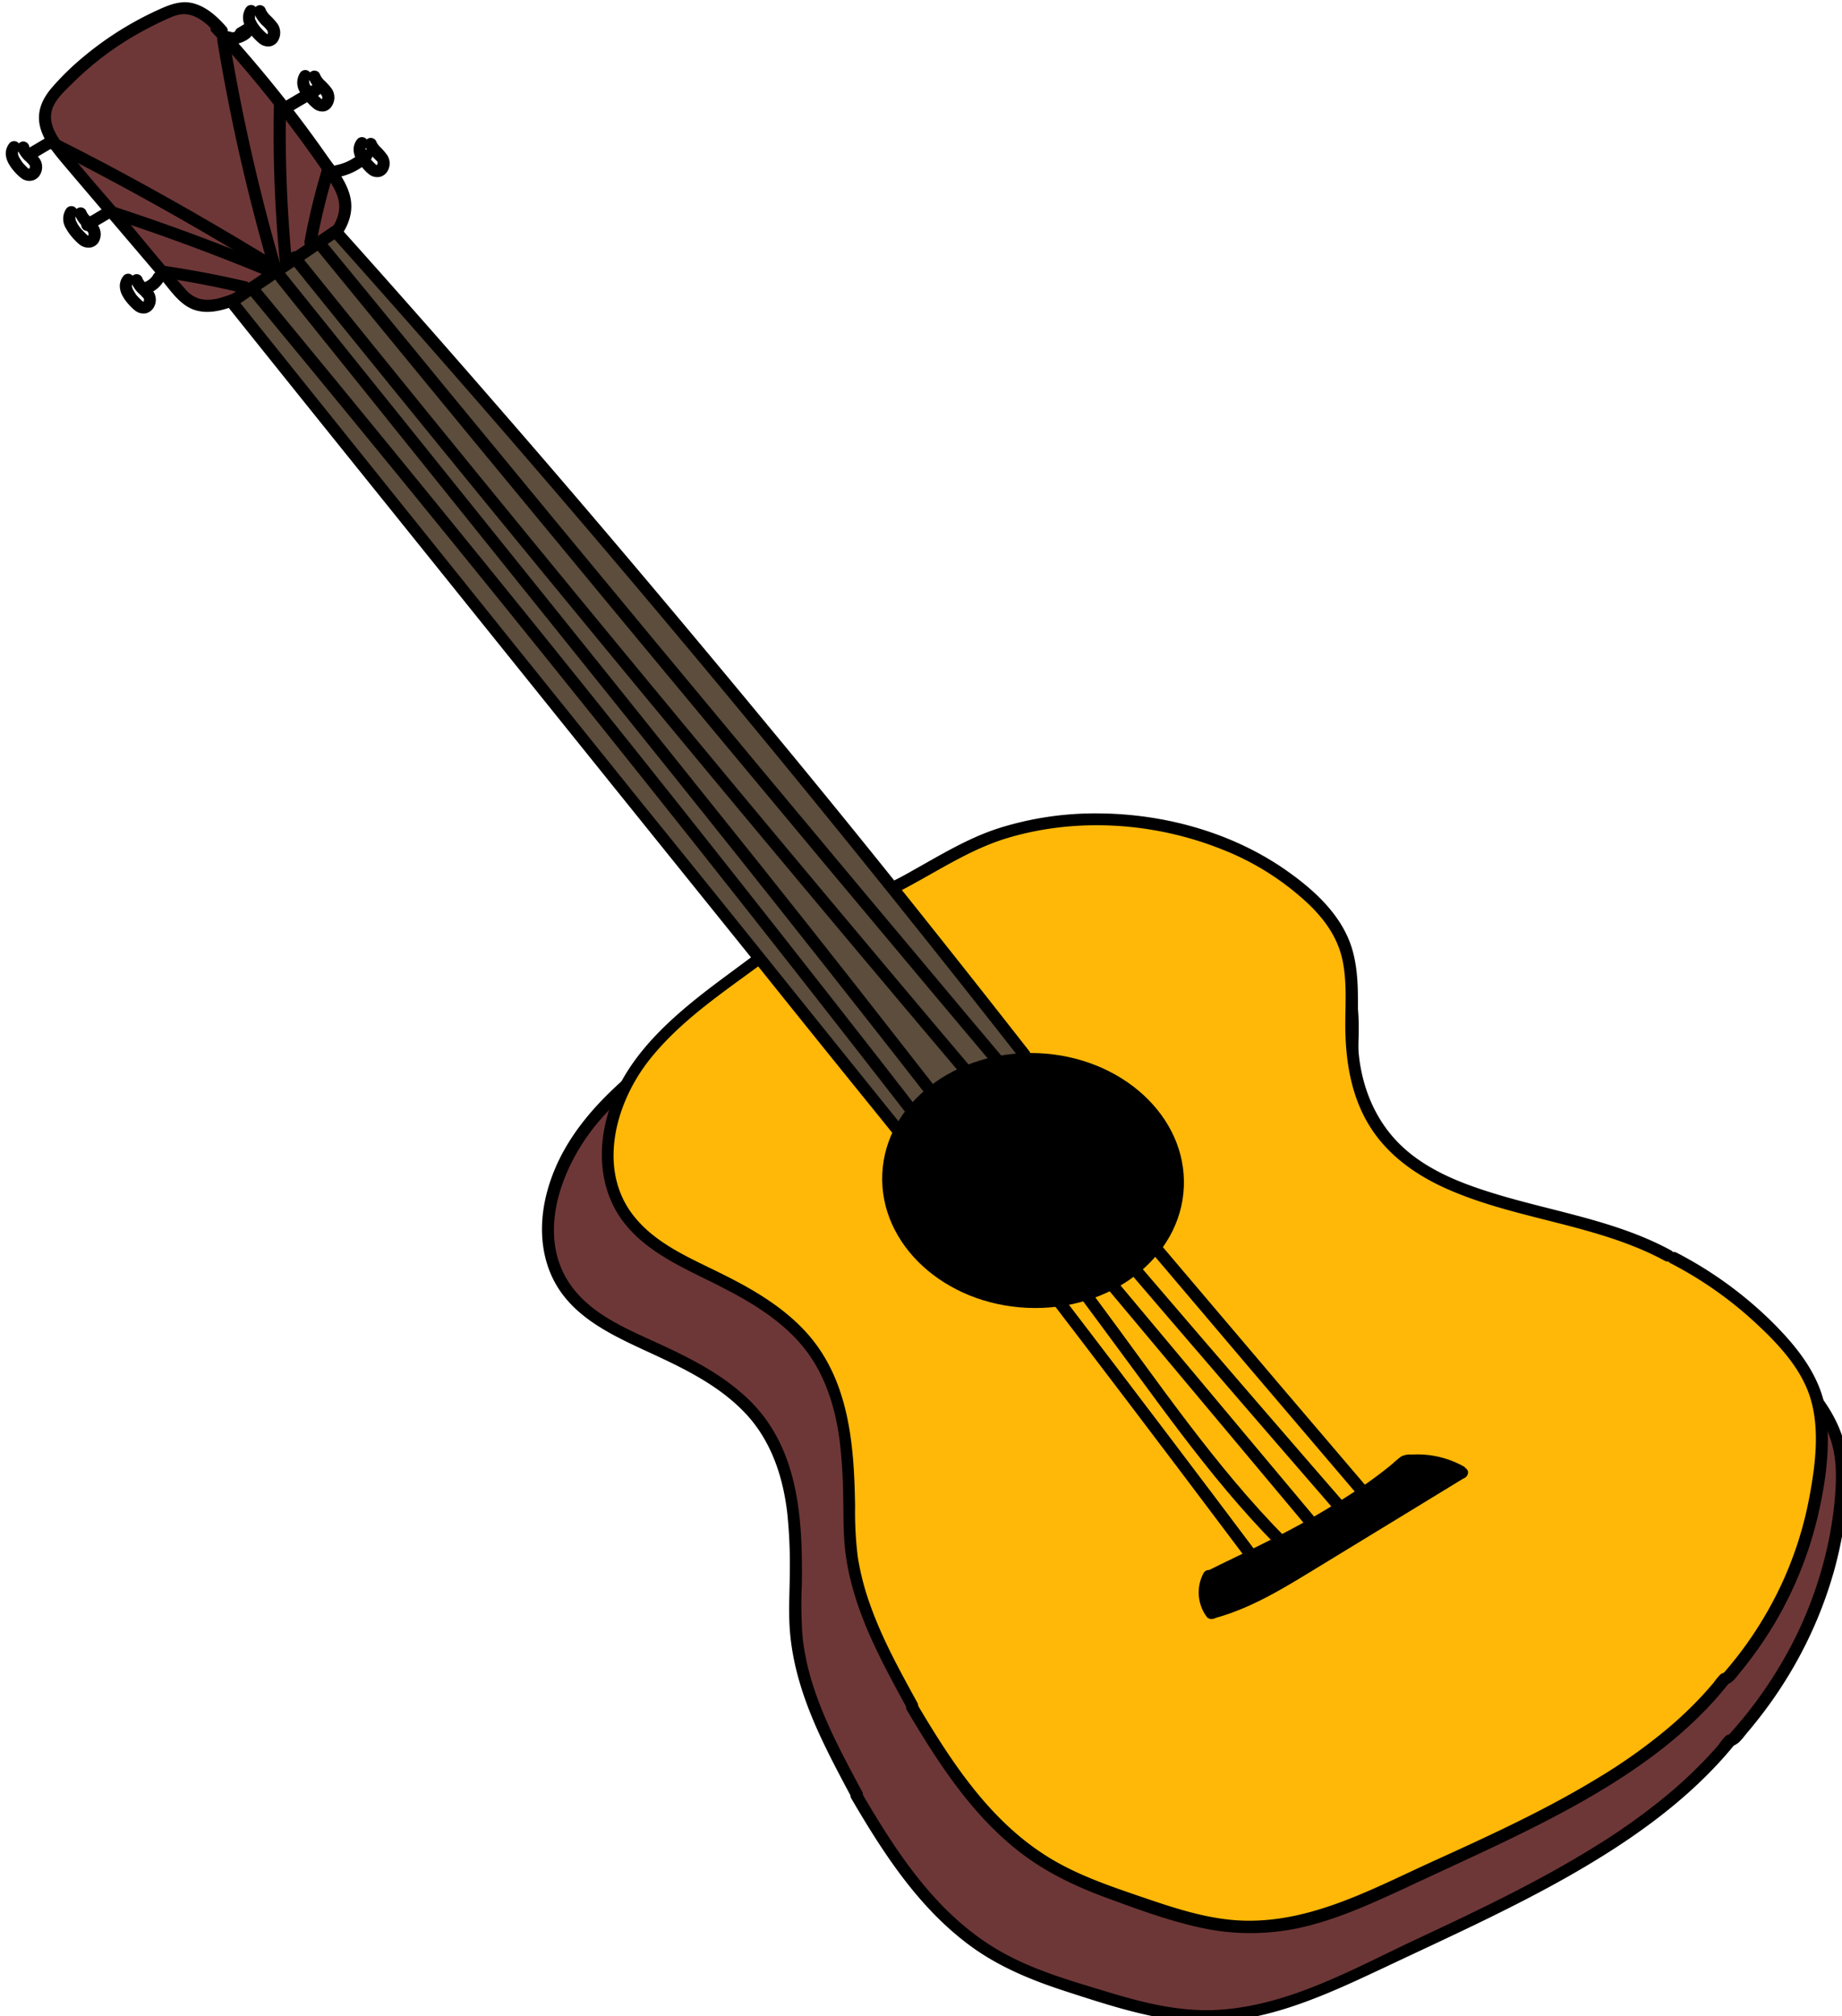 <svg id="Layer_1" data-name="Layer 1" xmlns="http://www.w3.org/2000/svg" viewBox="0 0 455 498"><g id="Body"><path d="M417.2,321.18a92.66,92.66,0,0,1,27.62,20.25c3.61,3.91,6.83,8.17,8.54,12.89,1.87,5.15,1.84,10.59,1.37,15.88-2,21.72-11.36,42.66-26.79,59.61l-.59.07c-21.32,26.3-58.08,41.42-90.8,57-12.1,5.76-25.6,11.38-39.86,11.11-9.25-.18-18.35-3-27.25-5.72-7.38-2.28-14.84-4.6-21.57-8.2-17.1-9.13-27.37-25.22-36.36-40.63l.2-.12c-8.49-15.91-15.54-29.21-15.24-45.94s1.17-34.69-9.92-47.83c-5-6-12.19-10.46-19.85-14.2-8.61-4.2-18.18-7.67-24.38-14-12.25-12.55-7.12-33,6.14-47.22s30.91-23.18,44.79-36.83l.74.11c19.25-2.53,30.57-14.57,46.7-20.43,28.2-10.24,62.94-4.66,82.94,13.32a32.86,32.86,0,0,1,7.83,9.69c3.84,7.85,2.27,16.86,2.17,25.46-.12,9.77,1.93,19.86,8.82,27.54,16.14,18,50.21,15.74,73.25,27.58" style="fill:#6e3737"/><path d="M416.44,322.48a93.75,93.75,0,0,1,21.4,14.21c6.13,5.46,12.64,12.07,14.76,20.25,1.17,4.49,1,9.19.58,13.77a92.69,92.69,0,0,1-1.88,11.71,99.43,99.43,0,0,1-8.45,23.29,106.45,106.45,0,0,1-16,23l1.06-.44a2.9,2.9,0,0,0-1.65.51A17.75,17.75,0,0,0,424.5,431c-1.23,1.42-2.49,2.8-3.8,4.14a112.71,112.71,0,0,1-8.31,7.75,157,157,0,0,1-19.15,13.66c-13.85,8.54-28.59,15.52-43.3,22.41-15.62,7.32-31.64,16.51-49.23,17.48-9.42.53-18.52-1.82-27.45-4.53s-17.9-5.26-26-9.85c-15.65-8.87-25.63-24.2-34.48-39.35l-.54,2.06.21-.12a1.55,1.55,0,0,0,.54-2.06c-4.37-8.18-8.86-16.41-11.81-25.24a61.53,61.53,0,0,1-2.9-12.7,105.52,105.52,0,0,1-.22-13.19c.24-16.28-.71-33.86-13.21-45.86-6.32-6.07-14.2-10.08-22.09-13.71-7.44-3.43-15.77-6.81-21-13.41-10.07-12.7-3.08-30.73,6.26-41.61,11.7-13.63,27.93-22.3,41.37-34q2.52-2.19,4.91-4.53l-1.46.39A17.21,17.21,0,0,0,199,238a55.87,55.87,0,0,0,7-2,87.38,87.38,0,0,0,12.48-5.83c8.09-4.47,15.84-9.52,24.66-12.46a88.78,88.78,0,0,1,56.71.56A67,67,0,0,1,323,231.7c4,3.66,7.35,7.86,8.68,13.2s.87,10.82.62,16.2c-.46,10.08.44,20.54,6.2,29.17,4.67,7,11.8,11.57,19.45,14.73,16.44,6.78,34.62,7.75,51.17,14.21q3,1.17,5.85,2.63c1.72.88,3.24-1.71,1.51-2.59-14.87-7.58-31.81-9.22-47.69-13.73-7.33-2.08-14.74-4.79-20.83-9.5-7.32-5.67-11.34-14-12.43-23.12-1.16-9.71,1.52-19.77-1.09-29.31-2.4-8.81-9.88-15.31-17.24-20.16-14.54-9.58-32.6-13.61-49.86-13A88.59,88.59,0,0,0,241,215.27c-8.11,2.87-15.36,7.44-22.82,11.64a91.31,91.31,0,0,1-11.63,5.69,60.06,60.06,0,0,1-6.42,2.08q-1.57.4-3.18.72a24.21,24.21,0,0,1-2.9.49c-.89,0-1.32-.12-2,.52-1,.89-1.93,1.85-2.92,2.74q-2.78,2.5-5.69,4.84c-3.91,3.16-8,6.12-12,9.09C156.46,264,139.83,276,135,294.91c-1.94,7.66-1.54,16,2.67,22.9,4.85,7.9,13.57,12,21.68,15.77,8.87,4.08,18,8.32,24.8,15.54,6.4,6.8,9.34,15.81,10.35,24.94a121.4,121.4,0,0,1,.59,13.88c0,4.85-.35,9.73,0,14.57.71,9.75,4,18.93,8.17,27.69,2.23,4.7,4.69,9.29,7.14,13.88L211,442l-.2.13a1.52,1.52,0,0,0-.54,2.05c7.95,13.6,16.71,27.18,29.63,36.6,7.14,5.2,15.3,8.48,23.67,11.18,9.1,2.94,18.34,6,27.88,7.14,18.39,2.16,35.18-5.91,51.35-13.51,15-7.08,30.21-13.95,44.68-22.16,15.18-8.63,29.88-18.87,41-32.51l-1.06.44c1.95-.24,2.91-1.89,4.13-3.33q2.1-2.48,4.06-5.07a106,106,0,0,0,7.54-11.4,103.75,103.75,0,0,0,10.06-24.14,99.39,99.39,0,0,0,2.58-12.78,58,58,0,0,0,.55-14.17c-1.06-9.35-6.74-16.68-13.27-23.08a95.24,95.24,0,0,0-25-17.52c-1.73-.85-3.25,1.74-1.52,2.59Z"/></g><path d="M53.48,6.93A314.23,314.23,0,0,1,81.72,42.5c1.53,2.26,3.06,4.6,3.46,7.17.92,5.88-4.23,11.08-9.59,14.84A86.62,86.62,0,0,1,58.2,73.88c-3.34,1.34-7.4,2.46-10.64.88a11.75,11.75,0,0,1-3.66-3.23L16.67,39.47c-3.22-3.79-6.61-8.27-5.25-12.74a13.54,13.54,0,0,1,3.19-4.86A77.6,77.6,0,0,1,41.23,3.1a12.1,12.1,0,0,1,3.25-1c4.24-.55,7.76,2.7,10.36,5.61" style="fill:#6e3737"/><path d="M52.42,8A313.4,313.4,0,0,1,79.64,42.11c1.83,2.67,4.18,5.61,4.15,9,0,2.89-1.74,5.48-3.63,7.53C75.7,63.47,69.52,66.93,63.68,69.8a49.38,49.38,0,0,1-9.4,3.81,10.8,10.8,0,0,1-4.45.32,7.21,7.21,0,0,1-4.08-2.55c-5.14-5.66-9.93-11.68-14.88-17.5S21,42.57,16.32,36.7c-1.9-2.39-4.16-5.54-3.65-8.78.49-3.06,3.44-5.56,5.53-7.64A75.77,75.77,0,0,1,35.76,7.41q2.48-1.34,5-2.49c1.64-.74,3.35-1.57,5.2-1.4,3.21.3,5.76,2.95,7.79,5.21,1.3,1.44,3.41-.68,2.12-2.12C53.8,4.27,51.39,2,48.36,1c-3.51-1.19-6.7.23-9.87,1.7A81.26,81.26,0,0,0,20.33,14.27a65.72,65.72,0,0,0-7.49,7.34c-2.34,2.73-3.79,5.8-3,9.45.79,3.49,3.2,6.46,5.45,9.14,2.69,3.2,5.42,6.38,8.13,9.57L39.8,69c2.32,2.73,4.56,6.26,8.09,7.5,3.3,1.17,7,.24,10.15-1a80.29,80.29,0,0,0,19.8-10.84c5-3.83,10.44-9.62,8.56-16.5-1-3.66-3.61-6.84-5.76-9.9q-3.4-4.86-7-9.59Q66.41,19.23,58.5,10.27q-2-2.22-4-4.4c-1.31-1.43-3.43.7-2.12,2.12Z"/><path d="M76.22,19.31a8.93,8.93,0,0,0,2.4,3.32c.22.22.43.44.63.68s-.12-.19.1.11c.08.11.14.23.21.34s0-.1,0-.13a.88.88,0,0,0,0,.15c0,.06.1.49.06.2s0,.09,0,.16a.75.75,0,0,0,0,.15c0,.19.07-.37,0-.12l-.09.33c-.09.31.17-.28,0,0l-.08.12c-.07.15.24-.25.11-.13a.43.43,0,0,0-.09.1c-.17.19,0-.08.11-.08a.55.55,0,0,0-.14.09c-.13.1.33-.09.16-.07l-.13,0c-.16.07.36,0,.18,0H79.5c-.17,0,.33.1.16,0l-.18-.05c-.15,0,.19.14,0,0,0,0-.33-.22-.14-.08s0,0-.07-.07L78.91,24c-.26-.24-.5-.49-.74-.75s-.43-.47-.63-.72c0,0-.19-.23-.07-.08s0,0-.06-.08l-.33-.48-.26-.43c0-.1-.16-.44-.25-.49s.13.33,0,.07c0-.1-.07-.19-.1-.29s-.07-.29-.1-.43,0,.31,0,.12,0-.16,0-.24V20c0-.3-.09.32,0,0a1.09,1.09,0,0,0,0-.17c.07-.29-.16.27,0,0s.17-.28.27-.42a1.45,1.45,0,0,0,.16-1.15A1.5,1.5,0,0,0,74.13,18a4.47,4.47,0,0,0,0,4.82,11.37,11.37,0,0,0,1.48,2.1,13,13,0,0,0,1.65,1.67,3.48,3.48,0,0,0,2.91.91A2.89,2.89,0,0,0,82,26.15,3.93,3.93,0,0,0,82,22a15.17,15.17,0,0,0-1.77-2,6,6,0,0,1-.79-.88c.21.34,0,0,0,0a2.26,2.26,0,0,1-.16-.26l-.09-.18c-.07-.14-.06-.12,0,.09a1.46,1.46,0,0,1-.07-.19,1.5,1.5,0,1,0-2.89.8Z"/><path d="M90.15,35.93a7.71,7.71,0,0,0,2.2,3.1c.2.2.4.4.59.61l.12.15c.13.15-.16-.24,0-.07s.15.21.21.32c.18.32-.06-.24,0,0,0,.06.09.46,0,.16s0,.07,0,.14a.75.75,0,0,0,0,.15c0,.18.07-.38,0-.14l-.09.32c-.08.31.17-.3,0,0,0,0-.23.33,0,.11s-.08,0-.12.1c.18-.25.27-.17.12-.09l-.12.07c-.13.1.34-.11.17-.07l-.13,0c-.17.06.37,0,.19,0a.38.38,0,0,0-.15,0c-.18,0,.34.09.17,0s-.22,0-.23-.06l.15.07-.15-.08-.07,0c.17.1,0,0-.07,0l-.16-.15c-.24-.22-.48-.45-.71-.69s-.41-.44-.6-.67A1.15,1.15,0,0,1,91.3,39s-.18-.23-.06-.07l0-.07L91,38.54a9.25,9.25,0,0,1-.49-.87c-.1-.21,0,.08,0,.08s-.09-.26-.1-.28-.07-.27-.1-.41,0,.32,0,.12a1.64,1.64,0,0,1,0-.22c0-.07,0-.12,0-.18,0-.3-.09.32,0,0,0,0,0-.12.05-.17.06-.29-.17.27,0,0,.06-.1.35-.5.1-.19a1.54,1.54,0,0,0,0-2.12,1.52,1.52,0,0,0-2.12,0,4,4,0,0,0-1,2.56A5.1,5.1,0,0,0,88,39.32a9.71,9.71,0,0,0,1.44,2A11.49,11.49,0,0,0,91,42.92a3.33,3.33,0,0,0,2.83.77,3,3,0,0,0,1.84-1.33,3.74,3.74,0,0,0,0-4A14.69,14.69,0,0,0,94,36.41c-.13-.13-.26-.26-.38-.4l-.16-.18c-.24-.27,0,0,0,0s-.27-.42-.3-.47-.07-.16-.08-.17c.09.22.1.26,0,.11a1.27,1.27,0,0,1-.06-.18,1.5,1.5,0,0,0-2.89.8Z"/><path d="M4.3,36.83a7.57,7.57,0,0,0,2.21,3.1c.2.2.4.4.58.61l.13.15c.13.15-.17-.23-.06-.07l.22.32c.17.33-.06-.24,0,0,0,.06.09.46,0,.16s0,.07,0,.14,0,.1,0,.15.08-.38,0-.14,0,.21-.08.32c-.08.31.17-.29,0,0,0,.05-.24.33-.05.11s-.08.05-.12.1c.18-.25.27-.17.11-.09a.67.67,0,0,0-.11.07c-.14.1.34-.11.17-.07a.7.7,0,0,0-.14,0c-.16.06.37,0,.19,0a.38.38,0,0,0-.15,0c-.17,0,.35.09.17,0,0,0-.22,0-.23-.06l.15.07-.14-.08-.08,0c.17.1,0,0-.06,0l-.17-.15c-.24-.22-.47-.45-.7-.69s-.41-.44-.6-.67l-.15-.17,0-.07-.05-.07-.19-.27a7.53,7.53,0,0,1-.5-.87c-.1-.21,0,.08,0,.08s-.09-.26-.1-.28-.07-.27-.1-.41,0,.32,0,.12,0-.15,0-.22,0-.12,0-.18c0-.3-.1.32,0,0a1.09,1.09,0,0,0,0-.17c.06-.29-.16.27,0,0,0-.09.35-.5.09-.19a1.53,1.53,0,0,0,0-2.12,1.52,1.52,0,0,0-2.12,0,4.11,4.11,0,0,0-1,2.56,5.35,5.35,0,0,0,.64,2.41,9.82,9.82,0,0,0,1.44,2.05,11,11,0,0,0,1.58,1.55A3.32,3.32,0,0,0,8,44.59a3,3,0,0,0,1.83-1.33,3.74,3.74,0,0,0,0-4,14.06,14.06,0,0,0-1.71-1.91l-.37-.39c-.06-.06-.11-.13-.16-.19-.24-.27,0,0,0,0s-.28-.42-.3-.47a1,1,0,0,0-.09-.17c.09.22.11.26,0,.11a1.21,1.21,0,0,1,0-.18,1.5,1.5,0,0,0-2.9.8Z"/><path d="M18.48,53.05a8.7,8.7,0,0,0,2.41,3.32c.21.22.43.45.62.68s-.12-.18.1.12a3.87,3.87,0,0,1,.21.34c.12.2-.05-.1-.05-.14a1.42,1.42,0,0,0,.05.16c0,.06.1.48.06.19s0,.1,0,.16V58c0,.18.07-.37,0-.13l-.09.34c-.09.31.17-.29,0,0l-.07.12c-.08.16.23-.24.1-.13l-.09.1c-.16.19,0-.07.12-.08l-.15.09c-.13.11.33-.09.17-.07a.33.33,0,0,0-.14,0c-.16.06.36,0,.18,0a.38.38,0,0,0-.15,0c-.18,0,.32.09.15,0l-.18-.05c-.15,0,.19.14,0,0,0,0-.32-.22-.14-.08s0,0-.07-.07-.23-.21-.34-.32-.5-.49-.74-.75-.43-.47-.63-.71c0,0-.19-.24-.06-.09s0,0-.06-.08a5,5,0,0,1-.33-.47c-.1-.15-.18-.29-.27-.44s-.15-.43-.24-.48.12.33,0,.07c0-.1-.07-.2-.1-.29s-.07-.29-.11-.43,0,.31,0,.11,0-.16,0-.23v-.19c0-.3-.09.32,0,0,0-.06,0-.12,0-.18.07-.29-.16.27,0,0a2.63,2.63,0,0,1,.27-.41,1.52,1.52,0,0,0,.15-1.16,1.57,1.57,0,0,0-.69-.89,1.55,1.55,0,0,0-2.05.53,4.45,4.45,0,0,0,0,4.82,11.44,11.44,0,0,0,1.48,2.11,14.46,14.46,0,0,0,1.65,1.67,3.55,3.55,0,0,0,2.91.91A2.93,2.93,0,0,0,24.3,59.9a3.91,3.91,0,0,0-.07-4.2,15.26,15.26,0,0,0-1.77-2,5.45,5.45,0,0,1-.79-.87c.21.34,0,0,0,0l-.16-.26-.09-.18c-.07-.15-.06-.12,0,.08,0-.06-.05-.12-.07-.19a1.5,1.5,0,0,0-2.89.8Z"/><path d="M32.41,69.68a7.54,7.54,0,0,0,2.21,3.09c.2.2.39.4.58.62l.12.15c.14.15-.16-.24,0-.08a3.7,3.7,0,0,1,.21.33c.18.32-.06-.24,0,0s.09.47.05.17,0,.07,0,.13v.15c0,.18.07-.38,0-.14s-.06.22-.08.33c-.09.3.16-.3,0,0,0,.06-.23.34-.05.12s-.08,0-.11.1c.17-.25.26-.17.11-.09l-.12.06c-.13.1.34-.1.17-.07l-.13,0c-.17.06.37,0,.19,0h-.15c-.18,0,.34.09.17,0s-.22,0-.23-.06l.15.06-.15-.08s-.25-.13-.07,0,0,0-.07-.06L35,74.23l-.71-.69c-.2-.22-.41-.44-.6-.67l-.14-.18s-.18-.23-.06-.06l0-.07-.18-.27a6.89,6.89,0,0,1-.5-.88c-.1-.2,0,.08,0,.08s-.09-.25-.1-.27-.06-.28-.1-.42,0,.32,0,.13,0-.15,0-.23v-.18c0-.3-.09.33,0,0a1.09,1.09,0,0,0,0-.17c.06-.29-.17.28,0,0,.06-.1.35-.51.1-.19a1.54,1.54,0,0,0,0-2.12,1.51,1.51,0,0,0-2.12,0,4,4,0,0,0-1,2.55,5.14,5.14,0,0,0,.64,2.42,10.38,10.38,0,0,0,1.44,2.05,12.19,12.19,0,0,0,1.58,1.55,3.34,3.34,0,0,0,2.82.77,3.07,3.07,0,0,0,1.84-1.33,3.74,3.74,0,0,0,0-4,13.5,13.5,0,0,0-1.7-1.92l-.38-.39-.16-.18c-.23-.28,0,0,0,0s-.28-.42-.31-.47-.07-.15-.08-.16c.09.22.1.25,0,.1l-.06-.17a1.5,1.5,0,1,0-2.89.8Z"/><path d="M61.26,5.43,58.73,6.92a1.56,1.56,0,0,0-.69.9A1.53,1.53,0,0,0,58.19,9a1.51,1.51,0,0,0,.9.69,1.57,1.57,0,0,0,1.16-.15L62.78,8a1.5,1.5,0,0,0,.54-2,1.55,1.55,0,0,0-.9-.69,1.57,1.57,0,0,0-1.16.15Z"/><path d="M60.25,6.33c0,.07,0,.14-.07.22s.15-.29.07-.17,0,.07,0,.1l-.12.21L60,6.81s.25-.3.12-.15a4.64,4.64,0,0,1-.38.39l-.2.17c-.12.11.29-.19.14-.11l-.13.1c-.16.1-.32.2-.48.28l-.28.14c-.28.13.32-.12,0,0a5.93,5.93,0,0,1-1.19.3l.4,0a4.79,4.79,0,0,1-1.07,0l.4,0a2.89,2.89,0,0,1-.51-.11A1.5,1.5,0,1,0,56,10.7a6.1,6.1,0,0,0,4.35-.52,5.1,5.1,0,0,0,2.76-3,1.5,1.5,0,1,0-2.9-.8Z"/><path d="M77.17,21l-7.6,4.47a1.5,1.5,0,1,0,1.52,2.59l7.59-4.47a1.51,1.51,0,0,0,.54-2.05,1.53,1.53,0,0,0-2-.54Z"/><path d="M89.44,37.35l-.68.65-.38.33a2.2,2.2,0,0,1-.18.14c.08,0,.2-.15,0,0a15.68,15.68,0,0,1-1.7,1.07c-.29.16-.58.3-.88.44a1,1,0,0,1-.22.09c.11,0,.2-.08,0,0l-.49.19a15.83,15.83,0,0,1-2,.57,1.5,1.5,0,1,0,.8,2.89,15.38,15.38,0,0,0,7.79-4.21,1.5,1.5,0,1,0-2.12-2.12Z"/><path d="M36.13,72.7a7.32,7.32,0,0,0,4.36-3.38,1.54,1.54,0,0,0,.15-1.15,1.56,1.56,0,0,0-.69-.9,1.52,1.52,0,0,0-2.05.54,5.74,5.74,0,0,1-.43.66l.23-.3a5.57,5.57,0,0,1-1,1l.3-.23a6.4,6.4,0,0,1-1.38.81l.36-.15c-.22.09-.45.17-.67.24a1.55,1.55,0,0,0-.9.69,1.5,1.5,0,0,0,1.69,2.2Z"/><path d="M22.33,56.8l4.9-2.89a1.51,1.51,0,0,0,.54-2,1.53,1.53,0,0,0-2.06-.54l-4.9,2.89a1.5,1.5,0,0,0,1.52,2.59Z"/><path d="M7.87,39.54l5.07-3A1.5,1.5,0,0,0,11.42,34L6.36,37a1.51,1.51,0,0,0-.54,2,1.53,1.53,0,0,0,2.05.54Z"/><g id="Body-2" data-name="Body"><path d="M413.37,310.7a94.45,94.45,0,0,1,26.35,20.07c3.49,3.83,6.62,8,8.35,12.53,1.89,5,2,10.15,1.75,15.18a92.67,92.67,0,0,1-23.23,56.08l-.54.05c-19.12,24.48-52.95,37.87-83,51.81-11.12,5.15-23.54,10.13-36.85,9.47-8.63-.42-17.2-3.34-25.58-6.21-6.95-2.39-14-4.8-20.36-8.42C244,452.07,234,436.45,225.13,421.51l.19-.11C216.93,406,210,393.11,209.75,377.17s.07-33-10.66-45.88c-4.86-5.81-11.68-10.31-18.94-14.08C172,313,163,309.38,157,303.16c-11.8-12.31-7.61-31.64,4.33-44.85s28.15-21.23,40.69-33.86l.69.13c17.88-1.87,28.08-13,43-18.18,26-9,58.56-2.68,77.74,15a34,34,0,0,1,7.59,9.46c3.81,7.59,2.62,16.13,2.77,24.33.18,9.31,2.39,19,9.05,26.5,15.58,17.58,47.29,16.41,69.12,28.34" style="fill:#ffb807"/><path d="M412.61,312a95.1,95.1,0,0,1,20.08,13.88c5.84,5.31,12.08,11.65,14.47,19.36s1.27,16.55-.18,24.34a90.74,90.74,0,0,1-7.05,22,93.61,93.61,0,0,1-14.4,21.93l1.06-.44a2.59,2.59,0,0,0-1.6.49,15.64,15.64,0,0,0-1.65,2q-1.68,2-3.48,3.91a97.87,97.87,0,0,1-7.69,7.27,136.58,136.58,0,0,1-17.83,12.65c-12.95,7.86-26.77,14.16-40.54,20.43-14.57,6.63-29.53,14.86-46,14.59-8.87-.14-17.4-3-25.72-5.84-8.09-2.77-16.27-5.52-23.54-10.11-14.3-9-23.67-23.49-32.11-37.74l-.54,2.05.19-.11a1.54,1.54,0,0,0,.54-2.05C222.36,412.82,218,405,215,396.55a65,65,0,0,1-3.12-12,90.51,90.51,0,0,1-.66-12.43c-.23-15.5-1.48-32-12.78-43.79-5.82-6.09-13.27-10.32-20.75-14-7.13-3.53-15-6.87-20.32-13-10.21-11.57-5.57-28.74,3.14-39.68,10.4-13.05,25.74-21,38.12-31.89,1.54-1.36,3-2.76,4.49-4.22l-1.46.39a16.08,16.08,0,0,0,5.8-.53,48.7,48.7,0,0,0,6.81-1.88,77.37,77.37,0,0,0,11.66-5.38c7.54-4.14,14.76-8.72,23.07-11.19,17.08-5.07,36-3.8,52.5,2.71a66.56,66.56,0,0,1,21.84,13.75c3.86,3.72,6.93,8,8.16,13.25,1.18,5.07.86,10.34.81,15.49-.09,9.43,1.32,19.12,6.72,27.09,4.54,6.69,11.31,11.32,18.63,14.53,15.45,6.77,32.62,8.3,48.11,15q2.79,1.2,5.46,2.65c1.69.92,3.21-1.67,1.51-2.59-13.93-7.56-29.92-9.67-44.86-14.41-7-2.21-14-5-19.74-9.67-6.75-5.48-10.68-13.09-12.13-21.59-1.58-9.26.6-18.86-1.8-28-2.28-8.69-9.35-15.18-16.48-20.17-13.43-9.41-30.19-14-46.5-14.08a79,79,0,0,0-24.48,3.64c-7.65,2.45-14.44,6.64-21.42,10.53a79.09,79.09,0,0,1-11,5.29,51.2,51.2,0,0,1-6,1.83c-1.81.43-4,1.08-5.82.88-1.1-.13-1.58.52-2.33,1.25s-1.78,1.7-2.7,2.53q-2.55,2.29-5.24,4.44c-3.6,2.9-7.33,5.61-11,8.35-13.79,10.14-28.89,21.7-32.05,39.65-1.35,7.63-.18,15.71,4.47,22.06,5.25,7.19,13.55,11.08,21.31,14.91,8.33,4.11,16.77,8.64,22.9,15.79,5.77,6.73,8.48,15.38,9.57,24.05a128.72,128.72,0,0,1,.83,13c.11,4.55,0,9.13.48,13.66,1.06,9.27,4.4,18,8.5,26.3,2.18,4.44,4.56,8.79,6.93,13.14l.53-2-.18.11a1.51,1.51,0,0,0-.54,2.05c7.62,12.86,15.91,25.77,27.85,35.06,6.46,5,13.75,8.49,21.4,11.3,8.48,3.12,17.18,6.36,26.1,7.95a57.46,57.46,0,0,0,25.64-1.5c7.76-2.17,15.05-5.57,22.35-8.92C361.24,459.7,375.46,453.51,389,446c14.22-7.9,28-17.41,38.12-30.32l-1.06.44c1.83-.18,2.72-1.76,3.83-3.1q2-2.42,3.81-4.95a93.35,93.35,0,0,0,6.67-10.67,94.37,94.37,0,0,0,8.68-23c1.9-8.17,3.18-17.13,2-25.49-1.27-8.92-6.94-16-13.14-22.21a97.11,97.11,0,0,0-23.75-17.28c-1.72-.89-3.23,1.7-1.52,2.6Z"/></g><path d="M62.77,3.24a8.78,8.78,0,0,0,2.4,3.32c.22.22.43.45.63.68s-.12-.18.09.12c.08.11.15.23.22.34s0-.1,0-.13a1.31,1.31,0,0,0,0,.15c0,.06.1.48.06.19s0,.1,0,.16,0,.11,0,.16.08-.37,0-.12,0,.22-.08.33c-.09.31.16-.28,0,0a.57.57,0,0,0-.08.13c-.07.15.24-.25.11-.14l-.1.11c-.16.19,0-.08.12-.08a.55.55,0,0,0-.15.08c-.13.11.34-.08.17-.07a.5.5,0,0,0-.13,0c-.17.07.35,0,.18,0h-.16c-.18,0,.33.09.16,0A.61.61,0,0,0,66,8.43c-.15,0,.19.13,0,0l-.14-.09c.16.12,0,0-.07-.07l-.35-.31c-.25-.25-.5-.5-.73-.75s-.43-.48-.63-.72c0,0-.19-.24-.07-.08s0,0-.06-.09l-.33-.47c-.09-.14-.18-.29-.26-.44s-.16-.43-.25-.48.13.33,0,.07c0-.1-.07-.19-.1-.29S63,4.4,63,4.26s0,.31,0,.11a1.85,1.85,0,0,0,0-.23C63,4.08,63,4,63,4c0-.3-.09.33,0,0a1,1,0,0,0,0-.18c.07-.28-.16.27,0,0a4.32,4.32,0,0,1,.27-.42,1.5,1.5,0,0,0-.54-2,1.54,1.54,0,0,0-2,.54,4.49,4.49,0,0,0,0,4.82,11.42,11.42,0,0,0,1.49,2.1,13.7,13.7,0,0,0,1.65,1.67,3.48,3.48,0,0,0,2.91.91,2.85,2.85,0,0,0,1.86-1.31,3.91,3.91,0,0,0-.06-4.2,15.25,15.25,0,0,0-1.77-2A5.47,5.47,0,0,1,66,3c.2.34,0,0,0,0l-.16-.26a1.62,1.62,0,0,0-.1-.18c-.06-.15,0-.12,0,.08a1.34,1.34,0,0,1-.07-.18,1.5,1.5,0,1,0-2.89.79Z"/><path d="M299.85,398.19c8.33-2.26,15.55-6.64,22.62-11l38.58-23.59.06.05a22,22,0,0,0-13.66-2.8l-.31-.06c-13.68,11.9-31,20.24-48.16,28.42l-.4,0a8.44,8.44,0,0,0,.69,9.2"/><path d="M300.25,399.63c8.29-2.28,15.69-6.66,23-11.11l24.59-15,14-8.55L360,364.7l.05.05,1.82-2.36a23.47,23.47,0,0,0-13.16-3.11,4.73,4.73,0,0,0-2.62.49c-1,.71-1.86,1.58-2.8,2.34-1.86,1.51-3.78,2.94-5.73,4.32a197.1,197.1,0,0,1-25.2,14.65c-2.41,1.21-4.82,2.4-7.25,3.57l-3.64,1.76-2,1a6.6,6.6,0,0,1-.81.38c.28-.09.26,0-.05,0a1.49,1.49,0,0,0-1.3.74,10.13,10.13,0,0,0,.69,10.72c1.11,1.56,3.71.07,2.59-1.51a7.17,7.17,0,0,1-.68-7.69l-1.3.74c1.48.08,3.09-1.1,4.4-1.73l5.25-2.54c3.49-1.7,7-3.43,10.41-5.23a184.45,184.45,0,0,0,19.53-11.59,117.51,117.51,0,0,0,10-7.75l-1.46.39a14.55,14.55,0,0,0,3,0,20,20,0,0,1,3.79.29,20.34,20.34,0,0,1,6.8,2.46c1.42.83,3.16-1.24,1.82-2.36l-.06-.05a1.56,1.56,0,0,0-1.82-.23l-24.16,14.77c-7.73,4.72-15.35,9.71-23.3,14a63.22,63.22,0,0,1-13.38,5.59,1.5,1.5,0,0,0,.8,2.89Z"/><g id="Neck"><path d="M253.14,260.64Q171.86,156.6,82.86,57.15L57.19,74.52q81.9,102.11,164.59,204.75" style="fill:#5c4d3c"/><path d="M254.2,259.58q-15.88-20.32-32-40.46T189.52,179Q173,159,156.3,139.24t-33.8-39.4Q105.54,80.3,88.3,61l-4.38-4.89a1.51,1.51,0,0,0-1.82-.24L59.63,71.07l-3.2,2.16a1.53,1.53,0,0,0-.3,2.35q16,20,32.05,39.94t32,39.79q16.08,20,32.17,40l32.22,40q16,20,32.11,39.88l4.08,5.06c1.21,1.51,3.32-.63,2.12-2.12q-16.14-20-32.27-40.08T158.5,198.27q-16.09-20-32.18-40l-32.12-40L62.29,78.5l-4-5L58,75.82,80.42,60.6l3.2-2.16-1.82-.23q17.34,19.38,34.44,39t33.87,39.36q16.77,19.75,33.29,39.72t32.7,40.07q16.11,20,32,40.23l4,5.12c1.19,1.52,3.29-.61,2.12-2.12Z"/></g><path d="M77.77,61.08q25.33,31,50.8,61.82,25.29,30.65,50.7,61.18,25.62,30.79,51.38,61.49t51.48,61.07q25.83,30.51,51.77,60.9l6.47,7.57c1.25,1.47,3.37-.66,2.12-2.12q-26.07-30.51-52-61.12-25.71-30.35-51.31-60.81-25.78-30.67-51.43-61.46t-50.93-61.4Q111.43,97.47,86.18,66.63L79.89,59c-1.22-1.49-3.33.64-2.12,2.13Z"/><path d="M61.86,73.06q24.83,30,49.38,60.2T160,193.82q24.2,30.36,48.1,60.94t47.6,61.48q23.55,30.72,46.8,61.66l5.86,7.79c1.14,1.53,3.75,0,2.59-1.51Q287.62,353.1,264,322.23T216.6,260.82q-24-30.72-48.21-61.22t-48.85-60.85Q95,108.51,70.24,78.5L64,70.94c-1.23-1.49-3.35.64-2.12,2.12Z"/><path d="M71.69,64.68q25.1,31.13,50.41,62.09,25.16,30.74,50.53,61.31,25.59,30.82,51.42,61.47t51.73,60.94q26,30.4,52.23,60.62l6.49,7.47c1.27,1.46,3.38-.67,2.12-2.12q-26.36-30.31-52.5-60.82Q258.22,285.4,232.53,255q-25.84-30.63-51.48-61.44-25.5-30.66-50.78-61.51T80,70.21l-6.18-7.66c-1.21-1.5-3.32.64-2.12,2.13Z"/><path d="M68.4,69.64l49.8,62q24.7,30.72,49.38,61.47,24.43,30.49,48.59,61.22t47.58,62c7.56,10.09,15,20.29,22.5,30.42,7.22,9.75,14.63,19.39,22.78,28.38q3.14,3.47,6.42,6.78c1.36,1.38,3.48-.74,2.12-2.12-17.5-17.7-31.49-38.48-46.3-58.38q-23.19-31.15-47.13-61.73-24-30.81-48.5-61.28Q151.07,167.67,126.38,137L76.77,75.29l-6.25-7.77c-1.21-1.51-3.32.63-2.12,2.12Z"/><path d="M326.73,377.14,278.5,319.55l-13.62-16.26c-1.24-1.48-3.35.65-2.12,2.12L311,363l13.61,16.26c1.24,1.48,3.36-.65,2.13-2.12Z"/><path d="M68.68,66.13Q48.31,57.58,27.27,50.74c-1.84-.6-2.63,2.3-.79,2.89q21,6.84,41.4,15.39a1.51,1.51,0,0,0,1.85-1,1.53,1.53,0,0,0-1-1.84Z"/><path d="M68.46,64.72Q47.6,51.88,26,40.4,19.79,37.13,13.57,34c-1.72-.87-3.24,1.72-1.51,2.59Q33.92,47.66,55,60.12q6,3.54,11.91,7.19c1.65,1,3.16-1.58,1.52-2.59Z"/><path d="M60.8,69.5q-10.09-2.35-20.35-3.86a1.56,1.56,0,0,0-1.85,1,1.51,1.51,0,0,0,1,1.84Q49.91,70,60,72.39c1.88.43,2.68-2.46.8-2.89Z"/><path d="M72.14,64.87A331.18,331.18,0,0,1,70.65,26.3c0-1.94-3-1.94-3,0a331.18,331.18,0,0,0,1.49,38.57c.19,1.91,3.19,1.92,3,0Z"/><path d="M68.94,64.24A484.75,484.75,0,0,1,56.57,9.29c-.31-1.9-3.21-1.09-2.89.8A480.46,480.46,0,0,0,66.05,65a1.5,1.5,0,0,0,2.89-.8Z"/><path d="M78.13,60.25A166,166,0,0,1,82.61,42c.56-1.85-2.33-2.64-2.9-.8a165.9,165.9,0,0,0-4.47,18.26,1.54,1.54,0,0,0,1.05,1.85,1.52,1.52,0,0,0,1.84-1Z"/><ellipse id="Hole" cx="255.18" cy="291.6" rx="30.98" ry="36.78" transform="translate(-47.19 533.91) rotate(-87.52)" style="stroke:#000;stroke-miterlimit:10"/></svg>